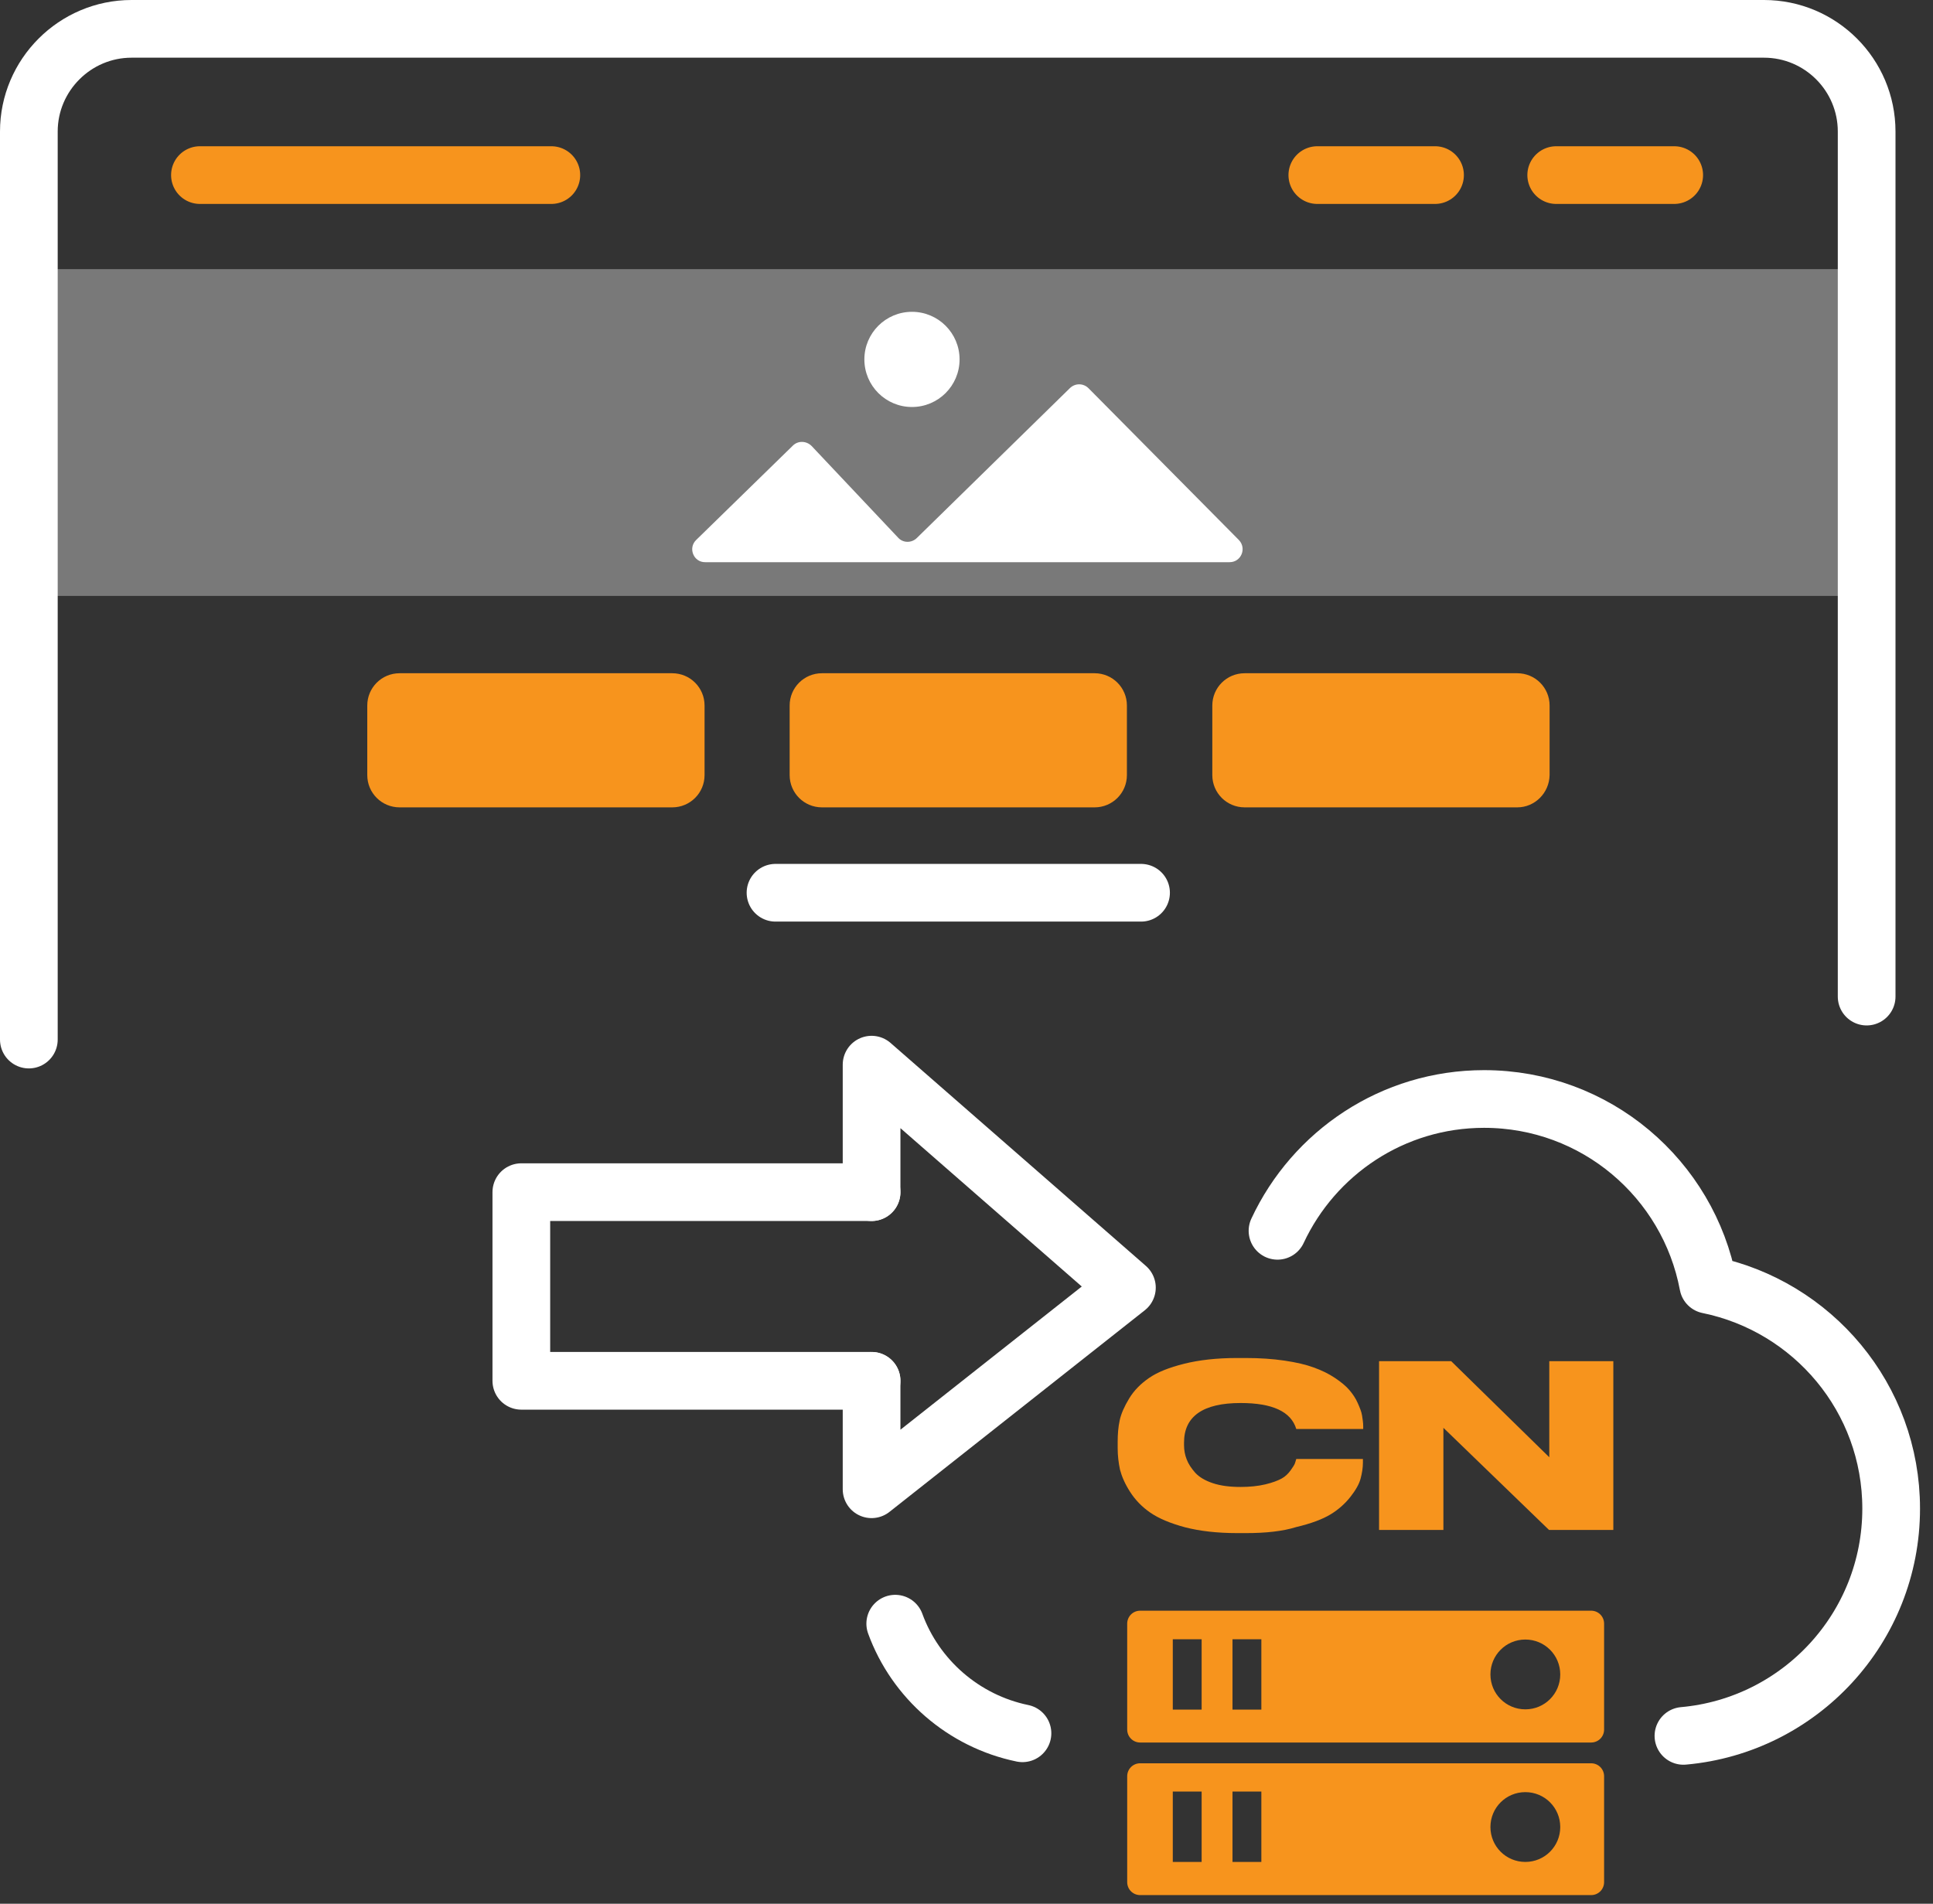 <svg width="67" height="66" viewBox="0 0 67 66" fill="none" xmlns="http://www.w3.org/2000/svg">
<rect x="0" y="0" width="67" height="66" fill="#333333" stroke="none"/>
<g clip-path="url(#clip0_4255_13538)">
<path d="M31.03 56.29C31.73 58.21 33.4 59.67 35.44 60.09" stroke="white" stroke-width="2" stroke-miterlimit="10" stroke-linecap="round" stroke-linejoin="round"/>
<path d="M58.35 60.18C62.39 59.82 65.55 56.43 65.55 52.3C65.55 48.47 62.83 45.28 59.21 44.54C58.52 40.87 55.31 38.1 51.44 38.1C48.27 38.1 45.54 39.97 44.28 42.67" stroke="white" stroke-width="2" stroke-miterlimit="10" stroke-linecap="round" stroke-linejoin="round"/>
<path d="M39.07 61.58V65.25C39.07 65.5 39.27 65.7 39.52 65.7H55.15C55.4 65.7 55.6 65.5 55.6 65.25V61.58C55.6 61.33 55.4 61.13 55.15 61.13H39.52C39.27 61.13 39.07 61.33 39.07 61.58ZM41.65 64.55H40.65V62.11H41.65V64.55ZM43.72 64.55H42.72V62.11H43.72V64.55ZM52.87 64.55C52.2 64.55 51.66 64.01 51.66 63.34C51.66 62.67 52.2 62.13 52.87 62.13C53.54 62.13 54.08 62.67 54.08 63.34C54.08 64.01 53.54 64.55 52.87 64.55Z" fill="#F7941D"/>
<path d="M39.07 56.29V59.96C39.07 60.21 39.27 60.41 39.52 60.41H55.15C55.4 60.41 55.6 60.21 55.6 59.96V56.29C55.6 56.04 55.4 55.84 55.15 55.84H39.52C39.27 55.84 39.07 56.04 39.07 56.29ZM41.65 59.27H40.65V56.83H41.65V59.27ZM43.72 59.27H42.72V56.83H43.72V59.27ZM52.87 59.26C52.2 59.26 51.66 58.72 51.66 58.05C51.66 57.38 52.2 56.84 52.87 56.84C53.54 56.84 54.08 57.38 54.08 58.05C54.08 58.72 53.54 59.26 52.87 59.26Z" fill="#F7941D"/>
<path d="M43.19 53.15H42.88C42.19 53.15 41.59 53.08 41.08 52.95C40.56 52.81 40.16 52.64 39.87 52.44C39.58 52.24 39.35 52 39.17 51.72C38.99 51.44 38.88 51.18 38.82 50.95C38.77 50.71 38.74 50.47 38.74 50.21V49.98C38.74 49.72 38.76 49.47 38.81 49.24C38.86 49.01 38.97 48.76 39.14 48.48C39.31 48.2 39.54 47.97 39.83 47.77C40.12 47.57 40.52 47.41 41.04 47.28C41.56 47.15 42.17 47.08 42.87 47.08H43.18C43.67 47.08 44.11 47.11 44.52 47.17C44.93 47.23 45.27 47.31 45.54 47.41C45.82 47.51 46.06 47.63 46.27 47.77C46.48 47.91 46.65 48.05 46.77 48.19C46.89 48.33 46.99 48.48 47.06 48.64C47.13 48.8 47.19 48.94 47.21 49.07C47.23 49.2 47.25 49.32 47.25 49.44V49.54H44.93C44.75 48.94 44.11 48.64 43 48.64C41.7 48.64 41.04 49.1 41.04 50.01V50.1C41.04 50.27 41.07 50.44 41.13 50.59C41.19 50.75 41.29 50.9 41.43 51.06C41.57 51.21 41.77 51.33 42.04 51.42C42.31 51.51 42.63 51.55 43 51.55C43.32 51.55 43.61 51.52 43.86 51.46C44.11 51.4 44.29 51.33 44.42 51.26C44.55 51.19 44.65 51.09 44.73 50.98C44.81 50.87 44.86 50.79 44.88 50.74C44.9 50.69 44.91 50.64 44.93 50.58H47.24V50.71C47.24 50.89 47.21 51.07 47.16 51.26C47.11 51.45 46.99 51.66 46.81 51.89C46.63 52.12 46.4 52.33 46.12 52.5C45.84 52.67 45.44 52.82 44.93 52.94C44.45 53.09 43.86 53.15 43.19 53.15Z" fill="#F7941D"/>
<path d="M47.8 47.19H50.3L53.7 50.52V47.19H55.92V53.04H53.69L50.03 49.5V53.04H47.8V47.19Z" fill="#F7941D"/>
<path d="M30.21 47.87H18.07V41.33H30.21" stroke="white" stroke-width="2" stroke-miterlimit="10" stroke-linecap="round" stroke-linejoin="round"/>
<path d="M30.21 47.87V51.63L39.06 44.64L30.21 36.91V41.33" stroke="white" stroke-width="2" stroke-miterlimit="10" stroke-linecap="round" stroke-linejoin="round"/>
<path d="M45.66 6.07H49.74" stroke="#F7941D" stroke-width="2" stroke-miterlimit="10" stroke-linecap="round"/>
<path d="M6.93 6.07H19.11" stroke="#F7941D" stroke-width="2" stroke-miterlimit="10" stroke-linecap="round"/>
<path opacity="0.34" d="M64.71 9.33H1V20.66H64.71V9.33Z" fill="white"/>
<path d="M53.94 6.07H58.03" stroke="#F7941D" stroke-width="2" stroke-miterlimit="10" stroke-linecap="round"/>
<path d="M23.3 27.99H13.851C13.23 27.99 12.73 27.49 12.73 26.87V24.46C12.73 23.84 13.23 23.34 13.851 23.34H23.3C23.921 23.34 24.421 23.84 24.421 24.46V26.87C24.421 27.49 23.921 27.99 23.3 27.99Z" fill="#F7941D"/>
<path d="M37.94 27.99H28.49C27.87 27.99 27.37 27.49 27.37 26.87V24.46C27.37 23.84 27.87 23.34 28.49 23.34H37.94C38.56 23.34 39.06 23.84 39.06 24.46V26.87C39.06 27.49 38.56 27.99 37.94 27.99Z" fill="#F7941D"/>
<path d="M52.59 27.99H43.141C42.52 27.99 42.02 27.49 42.02 26.87V24.46C42.02 23.84 42.52 23.34 43.141 23.34H52.59C53.211 23.34 53.711 23.84 53.711 24.46V26.87C53.7 27.49 53.2 27.99 52.59 27.99Z" fill="#F7941D"/>
<path d="M26.88 30.95H39.55" stroke="white" stroke-width="2" stroke-miterlimit="10" stroke-linecap="round"/>
<path d="M24.13 18.72L27.48 15.45C27.66 15.27 27.95 15.28 28.13 15.46L31.13 18.64C31.3 18.83 31.6 18.83 31.78 18.65L37.09 13.45C37.27 13.28 37.55 13.28 37.73 13.46L42.94 18.72C43.22 19.01 43.02 19.49 42.62 19.49H24.45C24.04 19.5 23.84 19 24.13 18.72Z" fill="white"/>
<path d="M31.61 14.11C32.521 14.11 33.26 13.371 33.26 12.46C33.26 11.549 32.521 10.81 31.61 10.81C30.699 10.81 29.96 11.549 29.96 12.46C29.96 13.371 30.699 14.11 31.61 14.11Z" fill="white"/>
<path d="M1 36.04V4.56C1 2.6 2.6 1 4.56 1H61.14C63.11 1 64.7 2.6 64.7 4.56V34.55" stroke="white" stroke-width="2" stroke-miterlimit="10" stroke-linecap="round" stroke-linejoin="round"/>
</g>
<defs>
<clipPath id="clip0_4255_13538">
<rect width="66.55" height="65.69" fill="white"/>
</clipPath>
</defs>
</svg>
